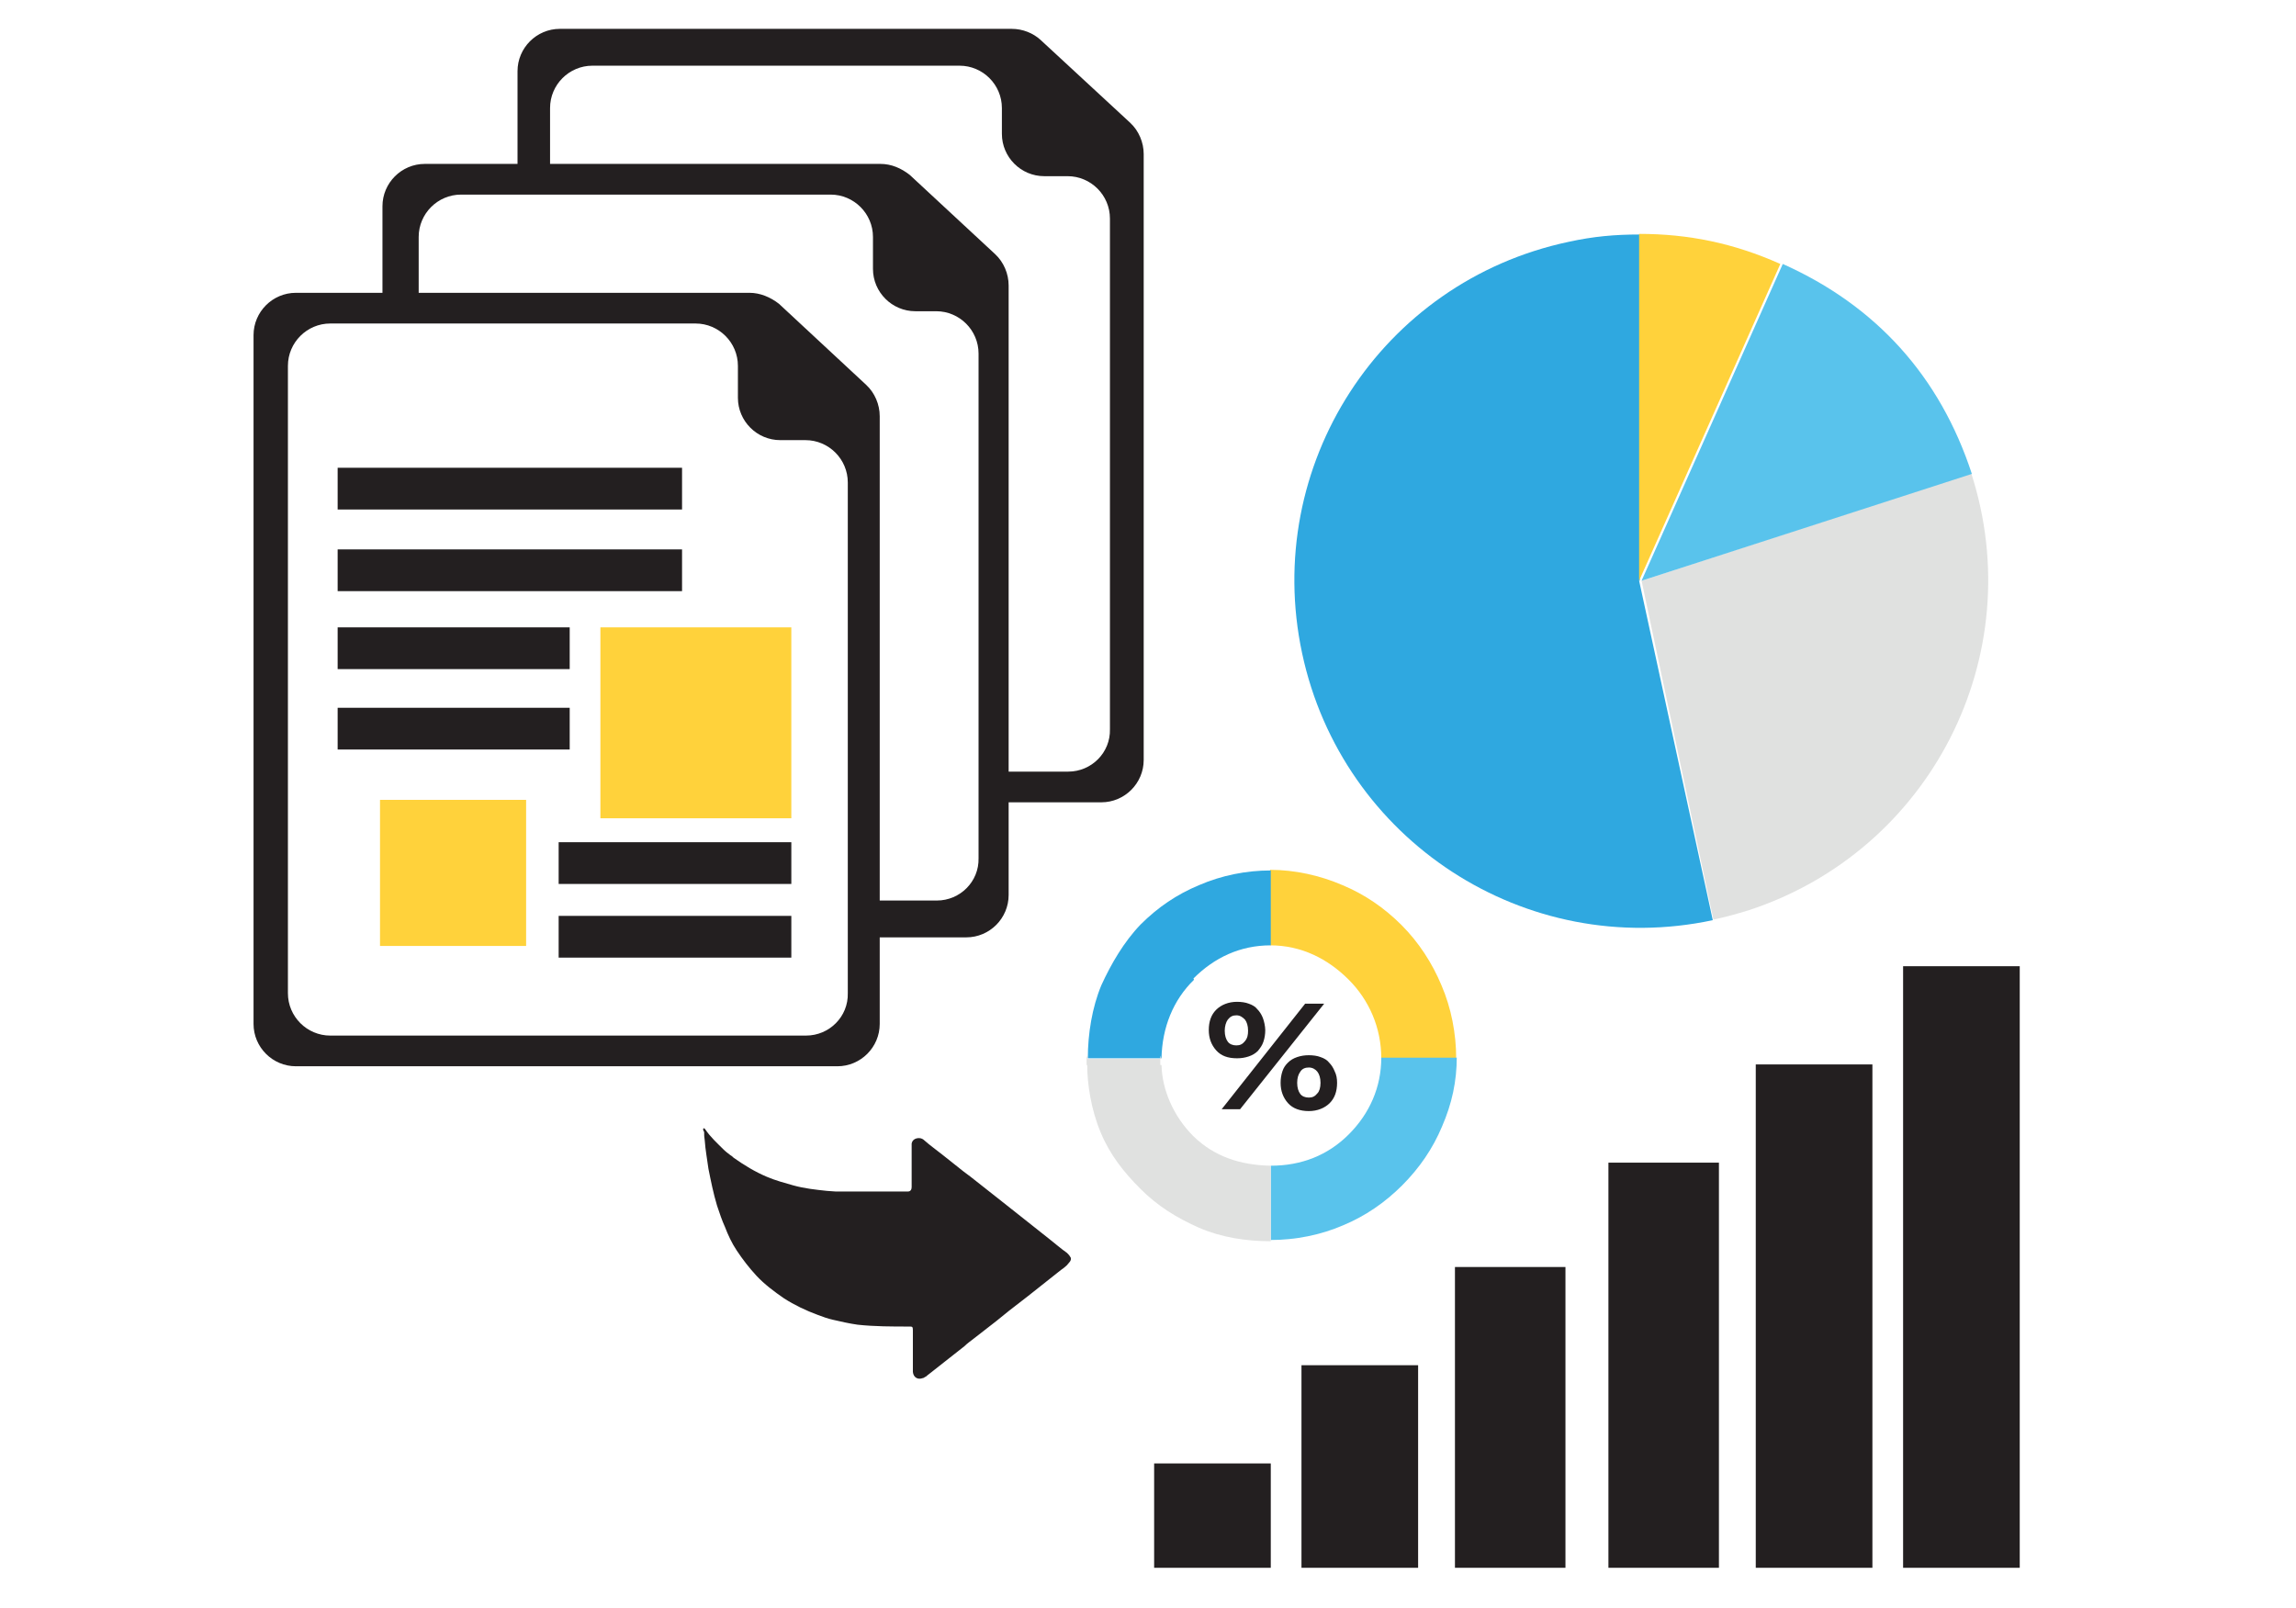 <svg xmlns="http://www.w3.org/2000/svg" viewBox="0 0 374 262" enable-background="new 0 0 374 262"><path fill="#fff" d="M-41.5-17.2h454.4v296.5h-454.4z"/><path fill="#231F20" d="M206.1 167.8c0 .7-.1 1.3-.3 1.9s-.5 1-.9 1.5c-.4.4-.9.7-1.5.9-.6.2-1.2.3-1.9.3-1.5 0-2.6-.4-3.4-1.3-.8-.9-1.2-2-1.2-3.3 0-1.4.4-2.5 1.2-3.3.8-.8 2-1.3 3.4-1.3.7 0 1.4.1 1.9.3.6.2 1.1.5 1.4.9.4.4.7.9.9 1.4s.4 1.4.4 2zm-4.1 12.9h-3l13.6-17.2h3.1l-13.7 17.2zm1.3-12.8c0-.8-.2-1.4-.5-1.8-.4-.4-.8-.7-1.4-.7-.6 0-1 .2-1.4.7-.3.4-.5 1.1-.5 1.8 0 .8.2 1.4.5 1.8.3.4.8.6 1.4.6.6 0 1-.2 1.4-.7s.5-1 .5-1.7zm14.5 8.5c0 1.4-.4 2.5-1.2 3.3-.8.8-2 1.3-3.4 1.3s-2.6-.4-3.4-1.3c-.8-.9-1.2-2-1.2-3.3 0-.7.1-1.3.3-1.9.2-.6.5-1 .9-1.4.4-.4.9-.7 1.5-.9.6-.2 1.2-.3 1.9-.3s1.4.1 1.9.3c.6.2 1.1.5 1.4.9.4.4.7.9.9 1.4.3.6.4 1.2.4 1.9zm-2.7 0c0-.8-.2-1.4-.5-1.8-.3-.4-.8-.7-1.4-.7-.6 0-1.1.2-1.4.7-.3.4-.5 1-.5 1.8s.2 1.4.5 1.8c.3.4.8.6 1.4.6.6 0 1-.2 1.4-.7.3-.3.5-.9.5-1.7z"/><path fill="#E0E1E0" d="M267.4 94.6l53.7-17.5c9.6 29.7-6.6 61.5-36.3 71.2-2 .6-3.7 1.1-5.7 1.5l-11.7-55.2z"/><path fill="#2FA8E0" d="M267 94.6l12 55.3c-30.5 6.5-60.4-13-66.9-43.5s12.8-60.5 43.4-67c4.1-.9 7.6-1.2 11.6-1.2v56.4z"/><path fill="#59C3EC" d="M267.4 94.6l23-51.6c15.2 6.8 25.6 18.3 30.8 34.2l-53.8 17.4z"/><path fill="#FFD23B" d="M267 94.6v-56.5c8 0 15.4 1.5 23 4.9l-23 51.6z"/><g><path fill="#FFD23B" d="M219.7 159.6c3.3 3.3 5.3 7.8 5.3 12.8h12.2c0-4-.8-8.2-2.4-11.9-1.5-3.6-3.7-7-6.5-9.8-2.8-2.8-6-5-9.6-6.5-3.7-1.6-7.8-2.5-11.8-2.5v12.3c5.1 0 9.4 2.2 12.8 5.6z"/><path fill="#2FA8E0" d="M185.8 150.6c-2.7 2.8-4.8 6.4-6.4 9.9-1.5 3.6-2.2 7.9-2.2 11.9h12c.1-5 1.9-9.5 5.3-12.8l-.1-.2c3.4-3.4 7.6-5.4 12.6-5.4v-12.2c-4 0-8 .8-11.7 2.4-3.6 1.5-6.7 3.6-9.5 6.4z"/><path fill="#59C3EC" d="M225 172.3c0 4.8-1.9 9.1-5.3 12.5-3.4 3.4-7.7 5.1-12.7 5.1v12.1c4 0 8.1-.8 11.8-2.4 3.6-1.5 6.8-3.7 9.6-6.5s5-6 6.5-9.6c1.6-3.7 2.4-7.3 2.4-11.4v.2h-12.3z"/><path fill="#E0E1E0" d="M194.4 185.1c-3.3-3.3-5.1-7.6-5.2-11.6h-.2v-1.5c0-.1.2.5.2.5h-12s-.2-.6-.2-.5v1.5h.1c0 3 .6 7.2 2.2 11 1.5 3.6 3.7 6.4 6.5 9.2s5.9 4.7 9.5 6.3c3.7 1.6 7.7 2.2 11.7 2.2v-12.3c-5-.1-9.2-1.5-12.6-4.8z"/></g><path fill="#231F20" d="M114.6 183.8c.2 0 .2.1.3.2.8 1.2 1.9 2.2 2.9 3.2.4.4.8.7 1.2 1 .2.1.4.3.5.4 1.7 1.2 3.5 2.3 5.4 3.1 1.4.6 2.9 1 4.3 1.4 1.8.5 3.6.7 5.5.9l1.4.1h11.8c.4 0 .6-.3.6-.7v-7.1c.1-.6.6-.9 1.2-.9.4 0 .7.2.9.4.9.8 1.9 1.5 2.9 2.3l3.4 2.7 1.2.9 5.2 4.1 4.8 3.8 2.9 2.3c.9.7 1.8 1.5 2.8 2.2.2.2.4.4.5.6.2.2.2.5 0 .8l-.5.6c-.3.3-.7.6-1 .8l-5.3 4.2-3.1 2.4-2.1 1.7-3.6 2.8c-.5.4-1.1.8-1.6 1.3l-6.1 4.8c-.1.1-.2.2-.3.2-.1.1-.3.2-.4.2-.8.3-1.5-.1-1.6-1v-6.8c0-.6-.1-.6-.6-.6-2.8 0-5.6 0-8.4-.3-1.4-.2-2.7-.5-4-.8-.9-.2-1.7-.5-2.5-.8-1.9-.7-3.8-1.6-5.5-2.7-1.6-1.1-3.2-2.3-4.5-3.7-1.2-1.3-2.2-2.6-3.2-4.1-.8-1.2-1.4-2.5-1.9-3.8-.5-1.1-.9-2.3-1.3-3.5-.6-2-1-4-1.4-6-.2-1.5-.5-3.1-.6-4.6-.1-.7-.1-.8-.1-1.4-.2-.3-.2-.5-.1-.6z"/><g><path fill="#fff" d="M88.6 8l73.7 1s18.9 15 19.3 16.2c.4 1.2.6 101.2.6 101.2l-92.9-.9-.7-117.5z"/><path fill="#231F20" d="M164.8 4.7h-73.6c-3.8 0-6.9 3.1-6.9 6.9v112.2c0 3.8 3.1 6.9 6.9 6.9h88.2c3.8 0 6.9-3.1 6.9-6.9v-98.7c0-1.9-.8-3.8-2.2-5.1l-14.6-13.5c-1.2-1.1-2.9-1.8-4.7-1.8zm9.2 121h-77.5c-3.8 0-6.9-3.1-6.9-6.9v-101.2c0-3.8 3.1-6.9 6.9-6.9h59.8c3.8 0 6.9 3.1 6.9 6.9v4.2c0 3.8 3.1 6.9 6.9 6.9h3.8c3.8 0 6.9 3.1 6.9 6.9v83.2c.1 3.8-3 6.9-6.8 6.9z"/><path fill="#E0E1E0" d="M105 49.4h18v19h-18zM146 82.4h18v18h-18z"/><path fill="#231F20" d="M130 49.4h34v6h-34zM130 62.4h34v6h-34zM105 82.4h36v4h-36zM105 95.4h36v5h-36z"/></g><g><path fill="#fff" d="M67.2 29.4l73.7 1s18.9 15 19.3 16.2c.4 1.2.6 101.2.6 101.2l-92.9-.9-.7-117.5z"/><path fill="#231F20" d="M143.4 26.7h-74.2c-3.8 0-6.9 3.1-6.9 6.9v112.2c0 3.8 3.1 6.9 6.9 6.9h88.2c3.8 0 6.9-3.1 6.9-6.9v-99.3c0-1.9-.8-3.8-2.2-5.1l-13.9-12.9c-1.4-1.1-3-1.8-4.8-1.8zm9.2 120h-77.5c-3.8 0-6.9-3.1-6.9-6.9v-101.2c0-3.8 3.1-6.9 6.9-6.9h60.2c3.8 0 6.9 3.1 6.9 6.9v5.2c0 3.8 3.1 6.9 6.9 6.9h3.4c3.8 0 6.9 3.1 6.9 6.9v82.2c.1 3.8-3 6.9-6.8 6.9z"/><path fill="#59C3EC" d="M84 71.4h18v18h-18zM125 103.4h18v19h-18z"/><path fill="#231F20" d="M109 71.4h34v5h-34zM109 83.4h34v6h-34zM84 103.4h35v5h-35zM84 116.4h35v6h-35z"/></g><g><path fill="#fff" d="M45.9 50.8l73.7 1s18.9 15 19.3 16.2c.4 1.2.6 101.2.6 101.2l-92.9-.9-.7-117.5z"/><path fill="#231F20" d="M122.1 47.7h-73.9c-3.8 0-6.9 3.1-6.9 6.9v112.2c0 3.8 3.1 6.9 6.9 6.9h88.2c3.8 0 6.9-3.1 6.9-6.9v-99c0-1.9-.8-3.8-2.2-5.1l-14.2-13.2c-1.4-1.1-3.1-1.8-4.8-1.8zm9.2 121h-77.5c-3.8 0-6.9-3.1-6.9-6.9v-102.2c0-3.8 3.1-6.9 6.9-6.9h59.5c3.8 0 6.9 3.1 6.9 6.9v5.2c0 3.8 3.1 6.9 6.9 6.9h4.1c3.8 0 6.9 3.1 6.9 6.9v83.2c.1 3.8-3 6.9-6.8 6.9z"/></g><path fill="#231F20" d="M188 238.7v16.7h19v-17h-19z"/><path fill="#231F20" d="M212 222.7v32.7h19v-33h-19z"/><path fill="#231F20" d="M237 206.7v48.7h18v-49h-18z"/><path fill="#231F20" d="M262 189.7v65.7h18v-66h-18z"/><path fill="#231F20" d="M286 173.7v81.7h19v-82h-19z"/><g><path fill="#231F20" d="M310 157.4v98h19v-98z"/><g><path fill="#231F20" d="M55 76.2h56.1v6.8h-56.1zM55 89.5h56.1v6.8h-56.1zM55 102.2h37.8v6.8h-37.8zM55 115.3h37.8v6.8h-37.8zM91 137.2h37.9v6.8h-37.9zM91 149.2h37.9v6.8h-37.9z"/><path fill="#FFD23B" d="M61.9 130.3h23.8v23.8h-23.8zM97.8 102.2h31.1v31.1h-31.1z"/></g></g></svg>